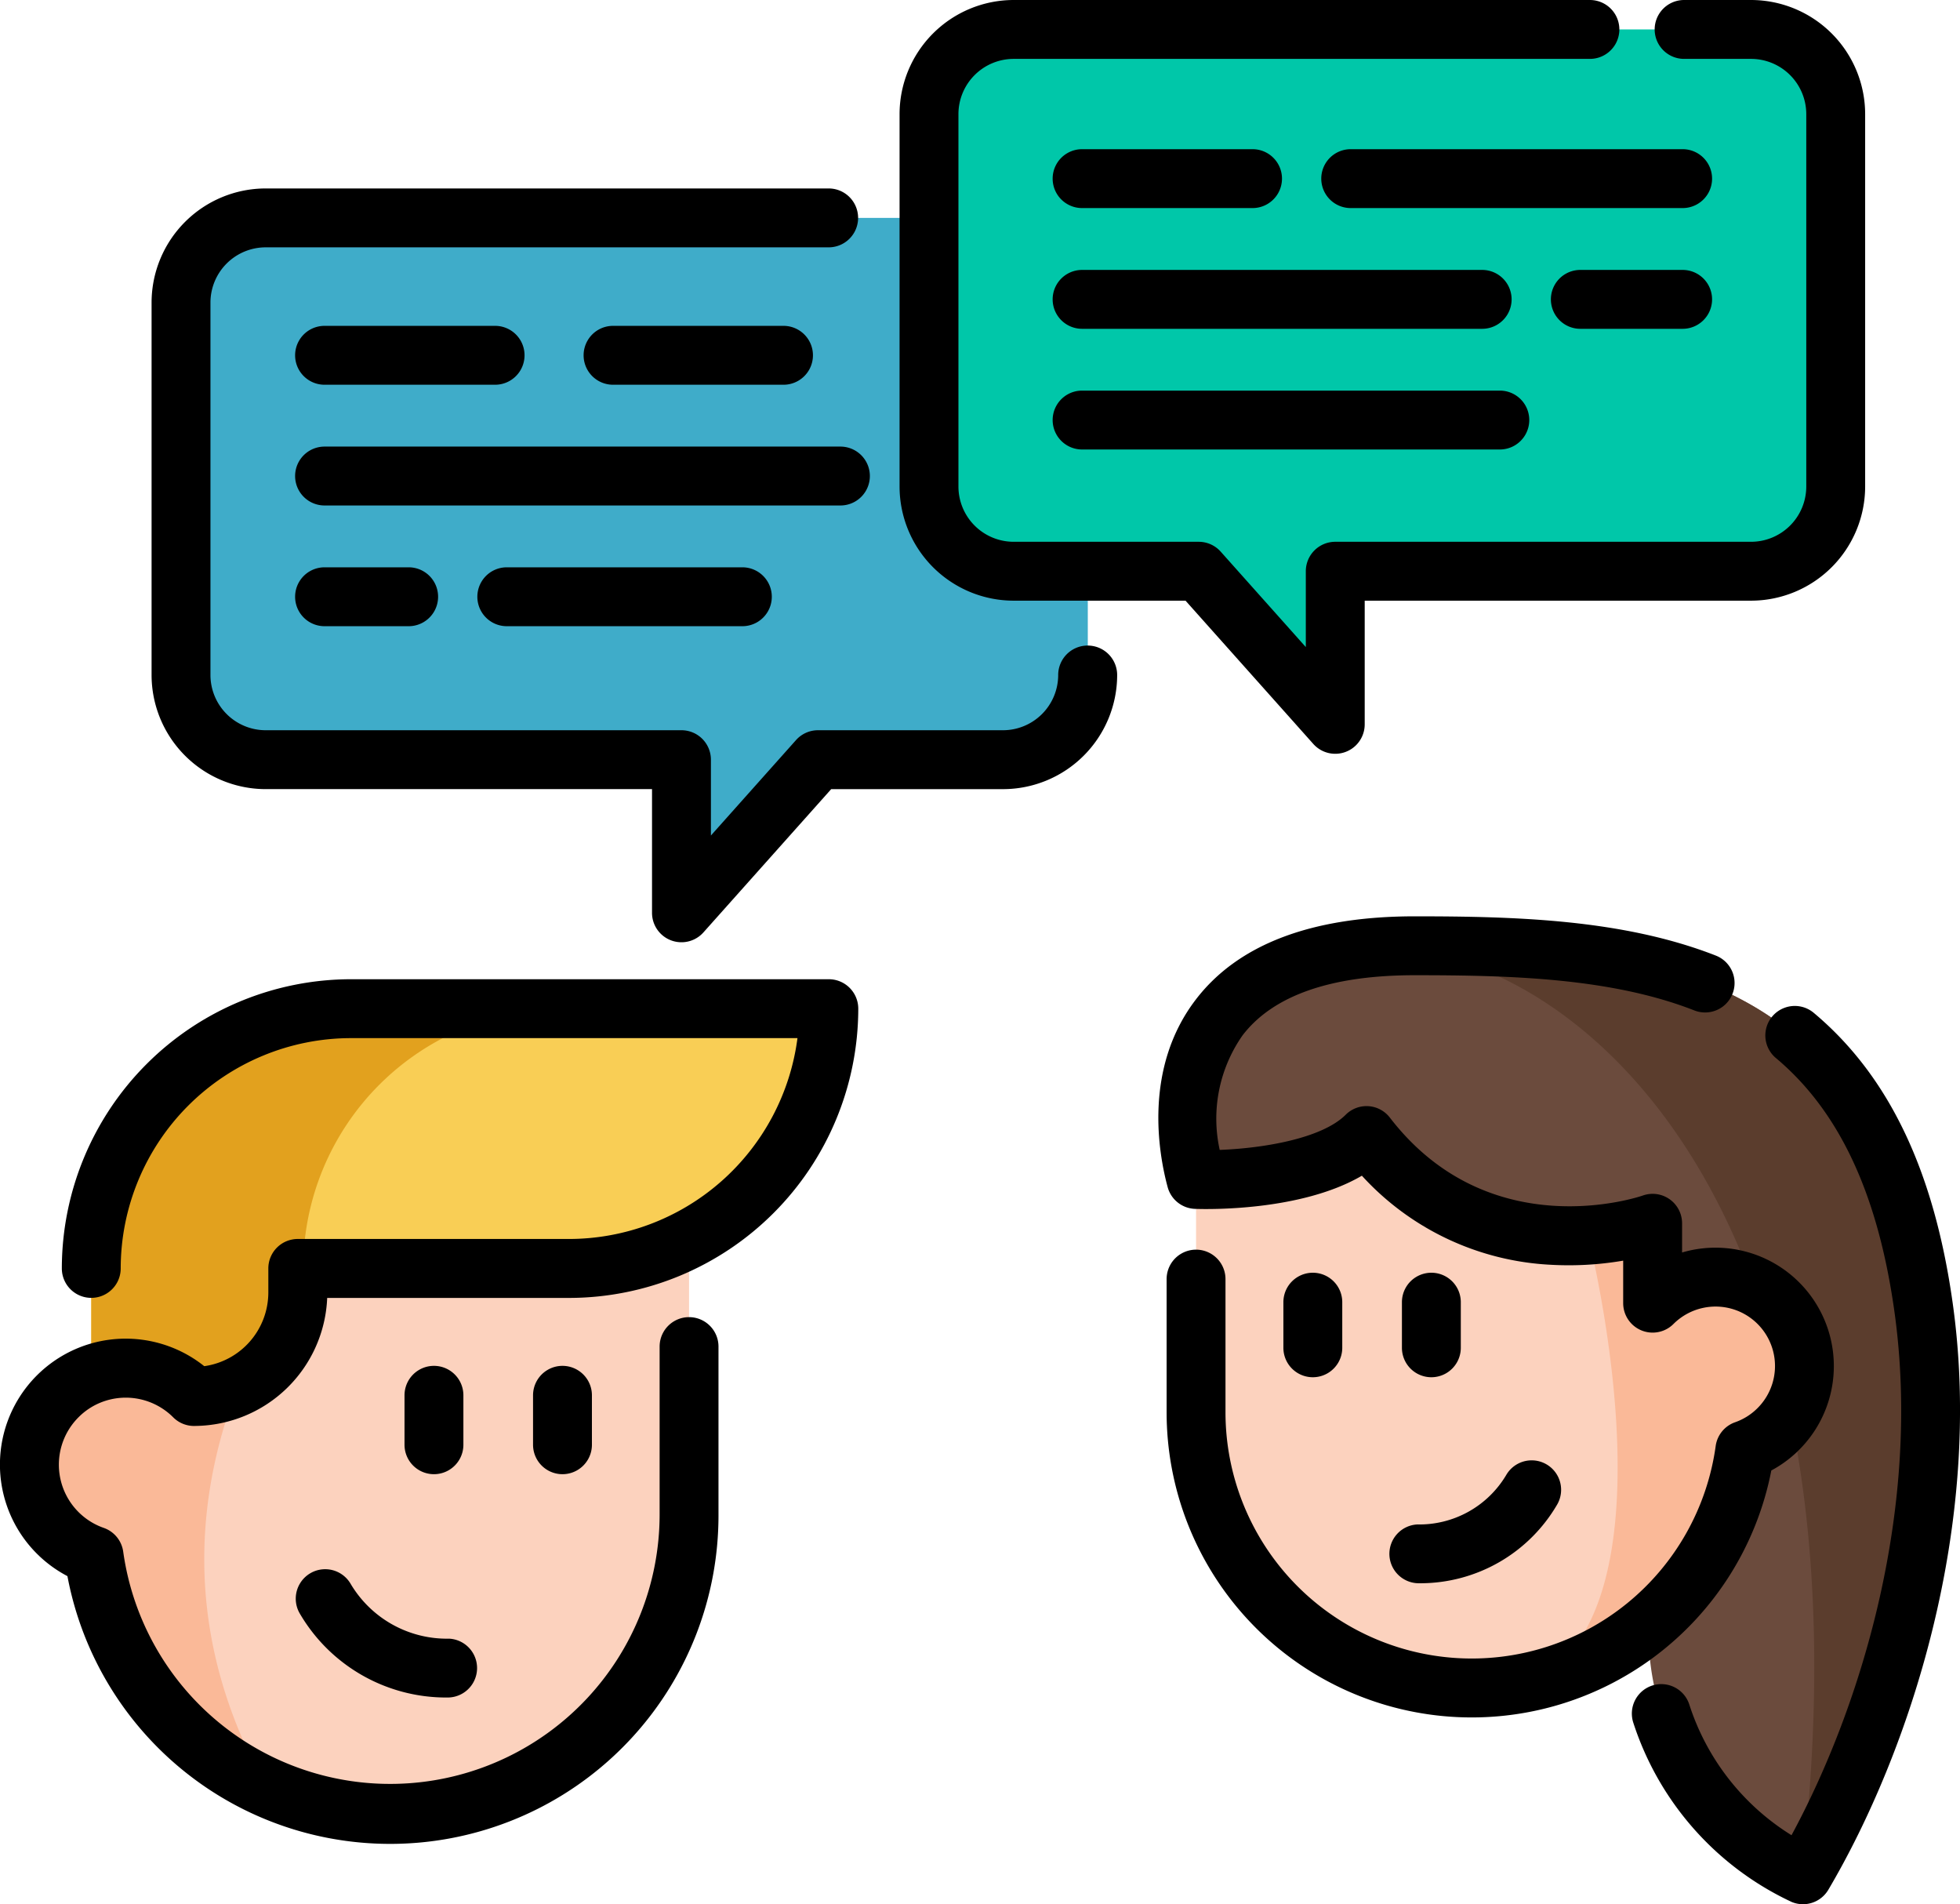 <svg xmlns="http://www.w3.org/2000/svg" width="104" height="101.011" viewBox="0 0 104 101.011">
  <g id="conversation" transform="translate(0 -7.358)">
    <path id="Trazado_117280" data-name="Trazado 117280" d="M42.692,308.846v19.108A15.868,15.868,0,0,1,20.256,342.39v0a15.868,15.868,0,0,1-9.135-12.259,5.116,5.116,0,1,1,5.306-8.447l1.332-7.637.908-5.2H42.692Z" transform="translate(-6.13 -240.248)" fill="#fcd2be"/>
    <path id="Trazado_117281" data-name="Trazado 117281" d="M20.255,362.788a15.868,15.868,0,0,1-9.135-12.259,5.116,5.116,0,1,1,5.306-8.447l1.332-7.637,4.175.848C20.177,338.329,12.762,349.407,20.255,362.788Z" transform="translate(-6.129 -260.648)" fill="#fab998"/>
    <path id="Trazado_117282" data-name="Trazado 117282" d="M62.972,270.779a13.78,13.78,0,0,1-13.78,13.78H34.8v1.279a5.509,5.509,0,0,1-5.51,5.508,5.117,5.117,0,0,0-5.452-1.158v-5.629a13.782,13.782,0,0,1,13.78-13.78Z" transform="translate(-18.995 -209.913)" fill="#f9ce55"/>
    <path id="Trazado_117283" data-name="Trazado 117283" d="M48.864,270.779H37.617a13.782,13.782,0,0,0-13.78,13.78v5.629a5.118,5.118,0,0,1,5.452,1.158,5.508,5.508,0,0,0,5.51-5.508v-1.279h.285A13.782,13.782,0,0,1,48.864,270.779Z" transform="translate(-18.995 -209.913)" fill="#e2a11e"/>
    <path id="Trazado_117284" data-name="Trazado 117284" d="M90.9,64.264H51.777a4.492,4.492,0,0,0-4.492,4.492V88.513a4.492,4.492,0,0,0,4.492,4.492H73.839v8.123l7.244-8.123H90.9A4.492,4.492,0,0,0,95.4,88.513V68.756A4.492,4.492,0,0,0,90.9,64.264Z" transform="translate(-37.68 -45.347)" fill="#3facc9"/>
    <path id="Trazado_117285" data-name="Trazado 117285" d="M247.172,15.048H286.3a4.492,4.492,0,0,1,4.492,4.492V39.3a4.492,4.492,0,0,1-4.492,4.492H264.236v8.123l-7.245-8.123h-9.82A4.492,4.492,0,0,1,242.68,39.3V19.54A4.492,4.492,0,0,1,247.172,15.048Z" transform="translate(-193.385 -6.128)" fill="#00c7a9"/>
    <path id="Trazado_117286" data-name="Trazado 117286" d="M342.925,303.638s-.027-.01-.079-.033a14.315,14.315,0,0,1-8.121-13.134l-24-23.713c-1.125-4.161-.779-11.472,9.554-12.313q.965-.081,2.05-.081c12.332,0,24.433.991,26.993,19.143C351.029,285.651,346.578,297.45,342.925,303.638Z" transform="translate(-247.255 -196.832)" fill="#6b4b3d"/>
    <path id="Trazado_117287" data-name="Trazado 117287" d="M382.128,303.638s-.027-.01-.079-.033a.027.027,0,0,0,0-.013c4.166-35.408-11.872-49.148-22.573-49.148q.965-.081,2.05-.081c12.332,0,24.433.991,26.993,19.143C390.232,285.651,385.781,297.45,382.128,303.638Z" transform="translate(-286.458 -196.832)" fill="#5b3d2d"/>
    <path id="Trazado_117288" data-name="Trazado 117288" d="M343.337,319.487a4.726,4.726,0,0,1-1.78,1.122,14.629,14.629,0,0,1-29.12-2.006V306.254s6.485.233,9.045-2.327a13.211,13.211,0,0,0,11.747,5.287v0a13.882,13.882,0,0,0,3.434-.631v4.238l0,0a4.717,4.717,0,0,1,6.672,6.671Z" transform="translate(-248.973 -236.328)" fill="#fcd2be"/>
    <path id="Trazado_117289" data-name="Trazado 117289" d="M414.323,337.745a4.727,4.727,0,0,1-1.78,1.122,14.634,14.634,0,0,1-11.025,12.207c7.6-4.168,2.762-23.344,2.7-23.6v0a13.882,13.882,0,0,0,3.434-.631v4.237l0,0a4.717,4.717,0,0,1,6.671,6.672Z" transform="translate(-319.959 -254.585)" fill="#fab998"/>
    <path id="Trazado_117290" data-name="Trazado 117290" d="M108.793,368.254v-2.623a1.562,1.562,0,0,0-3.124,0v2.623a1.562,1.562,0,0,0,3.124,0Z" transform="translate(-84.205 -284.254)"/>
    <path id="Trazado_117291" data-name="Trazado 117291" d="M139.244,365.631v2.623a1.562,1.562,0,1,0,3.124,0v-2.623a1.562,1.562,0,0,0-3.124,0Z" transform="translate(-110.96 -284.254)"/>
    <path id="Trazado_117292" data-name="Trazado 117292" d="M80.174,417.963a1.562,1.562,0,1,0-2.713,1.55,8.994,8.994,0,0,0,7.765,4.469l.085,0a1.562,1.562,0,0,0,.082-3.122A5.938,5.938,0,0,1,80.174,417.963Z" transform="translate(-61.562 -326.573)"/>
    <path id="Trazado_117293" data-name="Trazado 117293" d="M43.976,263.094H18.622A15.359,15.359,0,0,0,3.281,278.435a1.562,1.562,0,1,0,3.124,0,12.231,12.231,0,0,1,12.217-12.217H42.315A12.236,12.236,0,0,1,30.2,276.873H15.8a1.562,1.562,0,0,0-1.562,1.562v1.278a3.953,3.953,0,0,1-3.4,3.908,6.684,6.684,0,0,0-6.56-1.018,6.683,6.683,0,0,0-.7,12.156A17.423,17.423,0,0,0,38.124,291.5v-8.918a1.562,1.562,0,1,0-3.124,0V291.5a14.3,14.3,0,0,1-28.462,1.963,1.563,1.563,0,0,0-1.03-1.262,3.553,3.553,0,0,1-1.343-5.868,3.507,3.507,0,0,1,1.237-.807,3.558,3.558,0,0,1,3.78.8,1.562,1.562,0,0,0,1.189.465A7.08,7.08,0,0,0,17.361,280H30.2a15.359,15.359,0,0,0,15.341-15.341A1.563,1.563,0,0,0,43.976,263.094Z" transform="translate(0 -203.789)"/>
    <path id="Trazado_117294" data-name="Trazado 117294" d="M89.266,80.823A1.562,1.562,0,0,0,87.7,82.385a2.933,2.933,0,0,1-2.93,2.93H74.955a1.562,1.562,0,0,0-1.166.522L69.273,90.9V86.877a1.562,1.562,0,0,0-1.562-1.562H45.648a2.933,2.933,0,0,1-2.93-2.93V62.628a2.933,2.933,0,0,1,2.93-2.93H75.521a1.562,1.562,0,0,0,0-3.124H45.648a6.061,6.061,0,0,0-6.054,6.054V82.385a6.061,6.061,0,0,0,6.054,6.054h20.5V95a1.562,1.562,0,0,0,2.728,1.04l6.779-7.6h9.12a6.061,6.061,0,0,0,6.054-6.054A1.563,1.563,0,0,0,89.266,80.823Z" transform="translate(-31.551 -39.219)"/>
    <path id="Trazado_117295" data-name="Trazado 117295" d="M241.043,39.223h9.12l6.779,7.6a1.562,1.562,0,0,0,2.728-1.04v-6.56h20.5a6.061,6.061,0,0,0,6.054-6.054V13.412a6.061,6.061,0,0,0-6.054-6.054h-3.552a1.562,1.562,0,1,0,0,3.124h3.552a2.933,2.933,0,0,1,2.93,2.93V33.169a2.933,2.933,0,0,1-2.93,2.93H258.107a1.562,1.562,0,0,0-1.562,1.562v4.024l-4.517-5.064a1.564,1.564,0,0,0-1.166-.522h-9.819a2.933,2.933,0,0,1-2.93-2.93V13.412a2.933,2.933,0,0,1,2.93-2.93H271.62a1.562,1.562,0,1,0,0-3.124H241.043a6.061,6.061,0,0,0-6.054,6.054V33.17A6.061,6.061,0,0,0,241.043,39.223Z" transform="translate(-187.257)"/>
    <path id="Trazado_117296" data-name="Trazado 117296" d="M364.319,46.32H346.706a1.562,1.562,0,1,0,0,3.124h17.613a1.562,1.562,0,0,0,0-3.124Z" transform="translate(-275.036 -31.048)"/>
    <path id="Trazado_117297" data-name="Trazado 117297" d="M276.54,49.445h9.045a1.562,1.562,0,1,0,0-3.124H276.54a1.562,1.562,0,1,0,0,3.124Z" transform="translate(-219.123 -31.049)"/>
    <path id="Trazado_117298" data-name="Trazado 117298" d="M412.117,77.849h-5.429a1.562,1.562,0,0,0,0,3.124h5.429a1.562,1.562,0,0,0,0-3.124Z" transform="translate(-322.834 -56.172)"/>
    <path id="Trazado_117299" data-name="Trazado 117299" d="M276.54,80.974h21.229a1.562,1.562,0,0,0,0-3.124H276.54a1.562,1.562,0,0,0,0,3.124Z" transform="translate(-219.123 -56.173)"/>
    <path id="Trazado_117300" data-name="Trazado 117300" d="M276.54,112.5h22.166a1.562,1.562,0,0,0,0-3.124H276.54a1.562,1.562,0,0,0,0,3.124Z" transform="translate(-219.123 -81.297)"/>
    <path id="Trazado_117301" data-name="Trazado 117301" d="M78.65,95.584H87.7a1.562,1.562,0,1,0,0-3.124H78.65a1.562,1.562,0,1,0,0,3.124Z" transform="translate(-61.429 -67.816)"/>
    <path id="Trazado_117302" data-name="Trazado 117302" d="M163.057,95.584a1.562,1.562,0,0,0,0-3.124h-9.045a1.562,1.562,0,1,0,0,3.124Z" transform="translate(-121.483 -67.816)"/>
    <path id="Trazado_117303" data-name="Trazado 117303" d="M78.65,123.988a1.562,1.562,0,1,0,0,3.124h27.373a1.562,1.562,0,0,0,0-3.124Z" transform="translate(-61.429 -92.939)"/>
    <path id="Trazado_117304" data-name="Trazado 117304" d="M126.259,155.517a1.562,1.562,0,1,0,0,3.124h12.5a1.562,1.562,0,1,0,0-3.124Z" transform="translate(-99.368 -118.064)"/>
    <path id="Trazado_117305" data-name="Trazado 117305" d="M78.65,155.517a1.562,1.562,0,1,0,0,3.124h4.463a1.562,1.562,0,0,0,0-3.124Z" transform="translate(-61.429 -118.064)"/>
    <path id="Trazado_117306" data-name="Trazado 117306" d="M369.341,343.73v-2.42a1.562,1.562,0,1,0-3.124,0v2.42a1.562,1.562,0,0,0,3.124,0Z" transform="translate(-291.829 -264.873)"/>
    <path id="Trazado_117307" data-name="Trazado 117307" d="M338.372,343.73v-2.42a1.562,1.562,0,1,0-3.124,0v2.42a1.562,1.562,0,0,0,3.124,0Z" transform="translate(-267.15 -264.873)"/>
    <path id="Trazado_117308" data-name="Trazado 117308" d="M362.945,393.776a1.562,1.562,0,0,0,1.558,1.479l.085,0a8.412,8.412,0,0,0,7.261-4.183,1.562,1.562,0,1,0-2.713-1.55,5.363,5.363,0,0,1-4.715,2.613A1.562,1.562,0,0,0,362.945,393.776Z" transform="translate(-289.22 -303.907)"/>
    <path id="Trazado_117309" data-name="Trazado 117309" d="M443.319,285.8c-.99-7.019-3.4-12.047-7.371-15.371a1.562,1.562,0,0,0-2.005,2.4c3.35,2.805,5.406,7.192,6.283,13.412,1.468,10.408-1.733,20.935-5.455,27.816a12.764,12.764,0,0,1-5.415-6.906,1.562,1.562,0,1,0-2.979.94,15.9,15.9,0,0,0,8.408,9.509,1.562,1.562,0,0,0,1.94-.65C441.012,309.682,445,297.687,443.319,285.8Z" transform="translate(-339.711 -209.343)"/>
    <path id="Trazado_117310" data-name="Trazado 117310" d="M335.112,276.061a6.281,6.281,0,0,0-4.735-11.564v-1.549a1.563,1.563,0,0,0-2.089-1.471c-.08.029-8.082,2.794-13.417-4.136a1.562,1.562,0,0,0-2.342-.152c-1.267,1.267-4.389,1.78-6.686,1.866a7.7,7.7,0,0,1,1.213-6.077c1.621-2.117,4.695-3.19,9.136-3.19,5.091,0,10.431.144,14.839,1.869a1.562,1.562,0,0,0,1.138-2.91c-4.914-1.922-10.587-2.083-15.977-2.083-5.465,0-9.374,1.485-11.617,4.415-2.791,3.645-1.975,8.173-1.494,9.95a1.562,1.562,0,0,0,1.452,1.154c.635.023,5.614.135,8.854-1.759a14.551,14.551,0,0,0,10.031,4.725,17.154,17.154,0,0,0,3.834-.219v2.257a1.563,1.563,0,0,0,2.671,1.1,3.162,3.162,0,0,1,3.365-.711,3.155,3.155,0,0,1,1.095,5.175,3.151,3.151,0,0,1-1.193.752,1.562,1.562,0,0,0-1.03,1.262,13.067,13.067,0,0,1-26.01-1.794v-7.062a1.562,1.562,0,1,0-3.124,0v7.063a16.192,16.192,0,0,0,32.086,3.09Z" transform="translate(-241.124 -190.696)"/>
  </g>
</svg>
